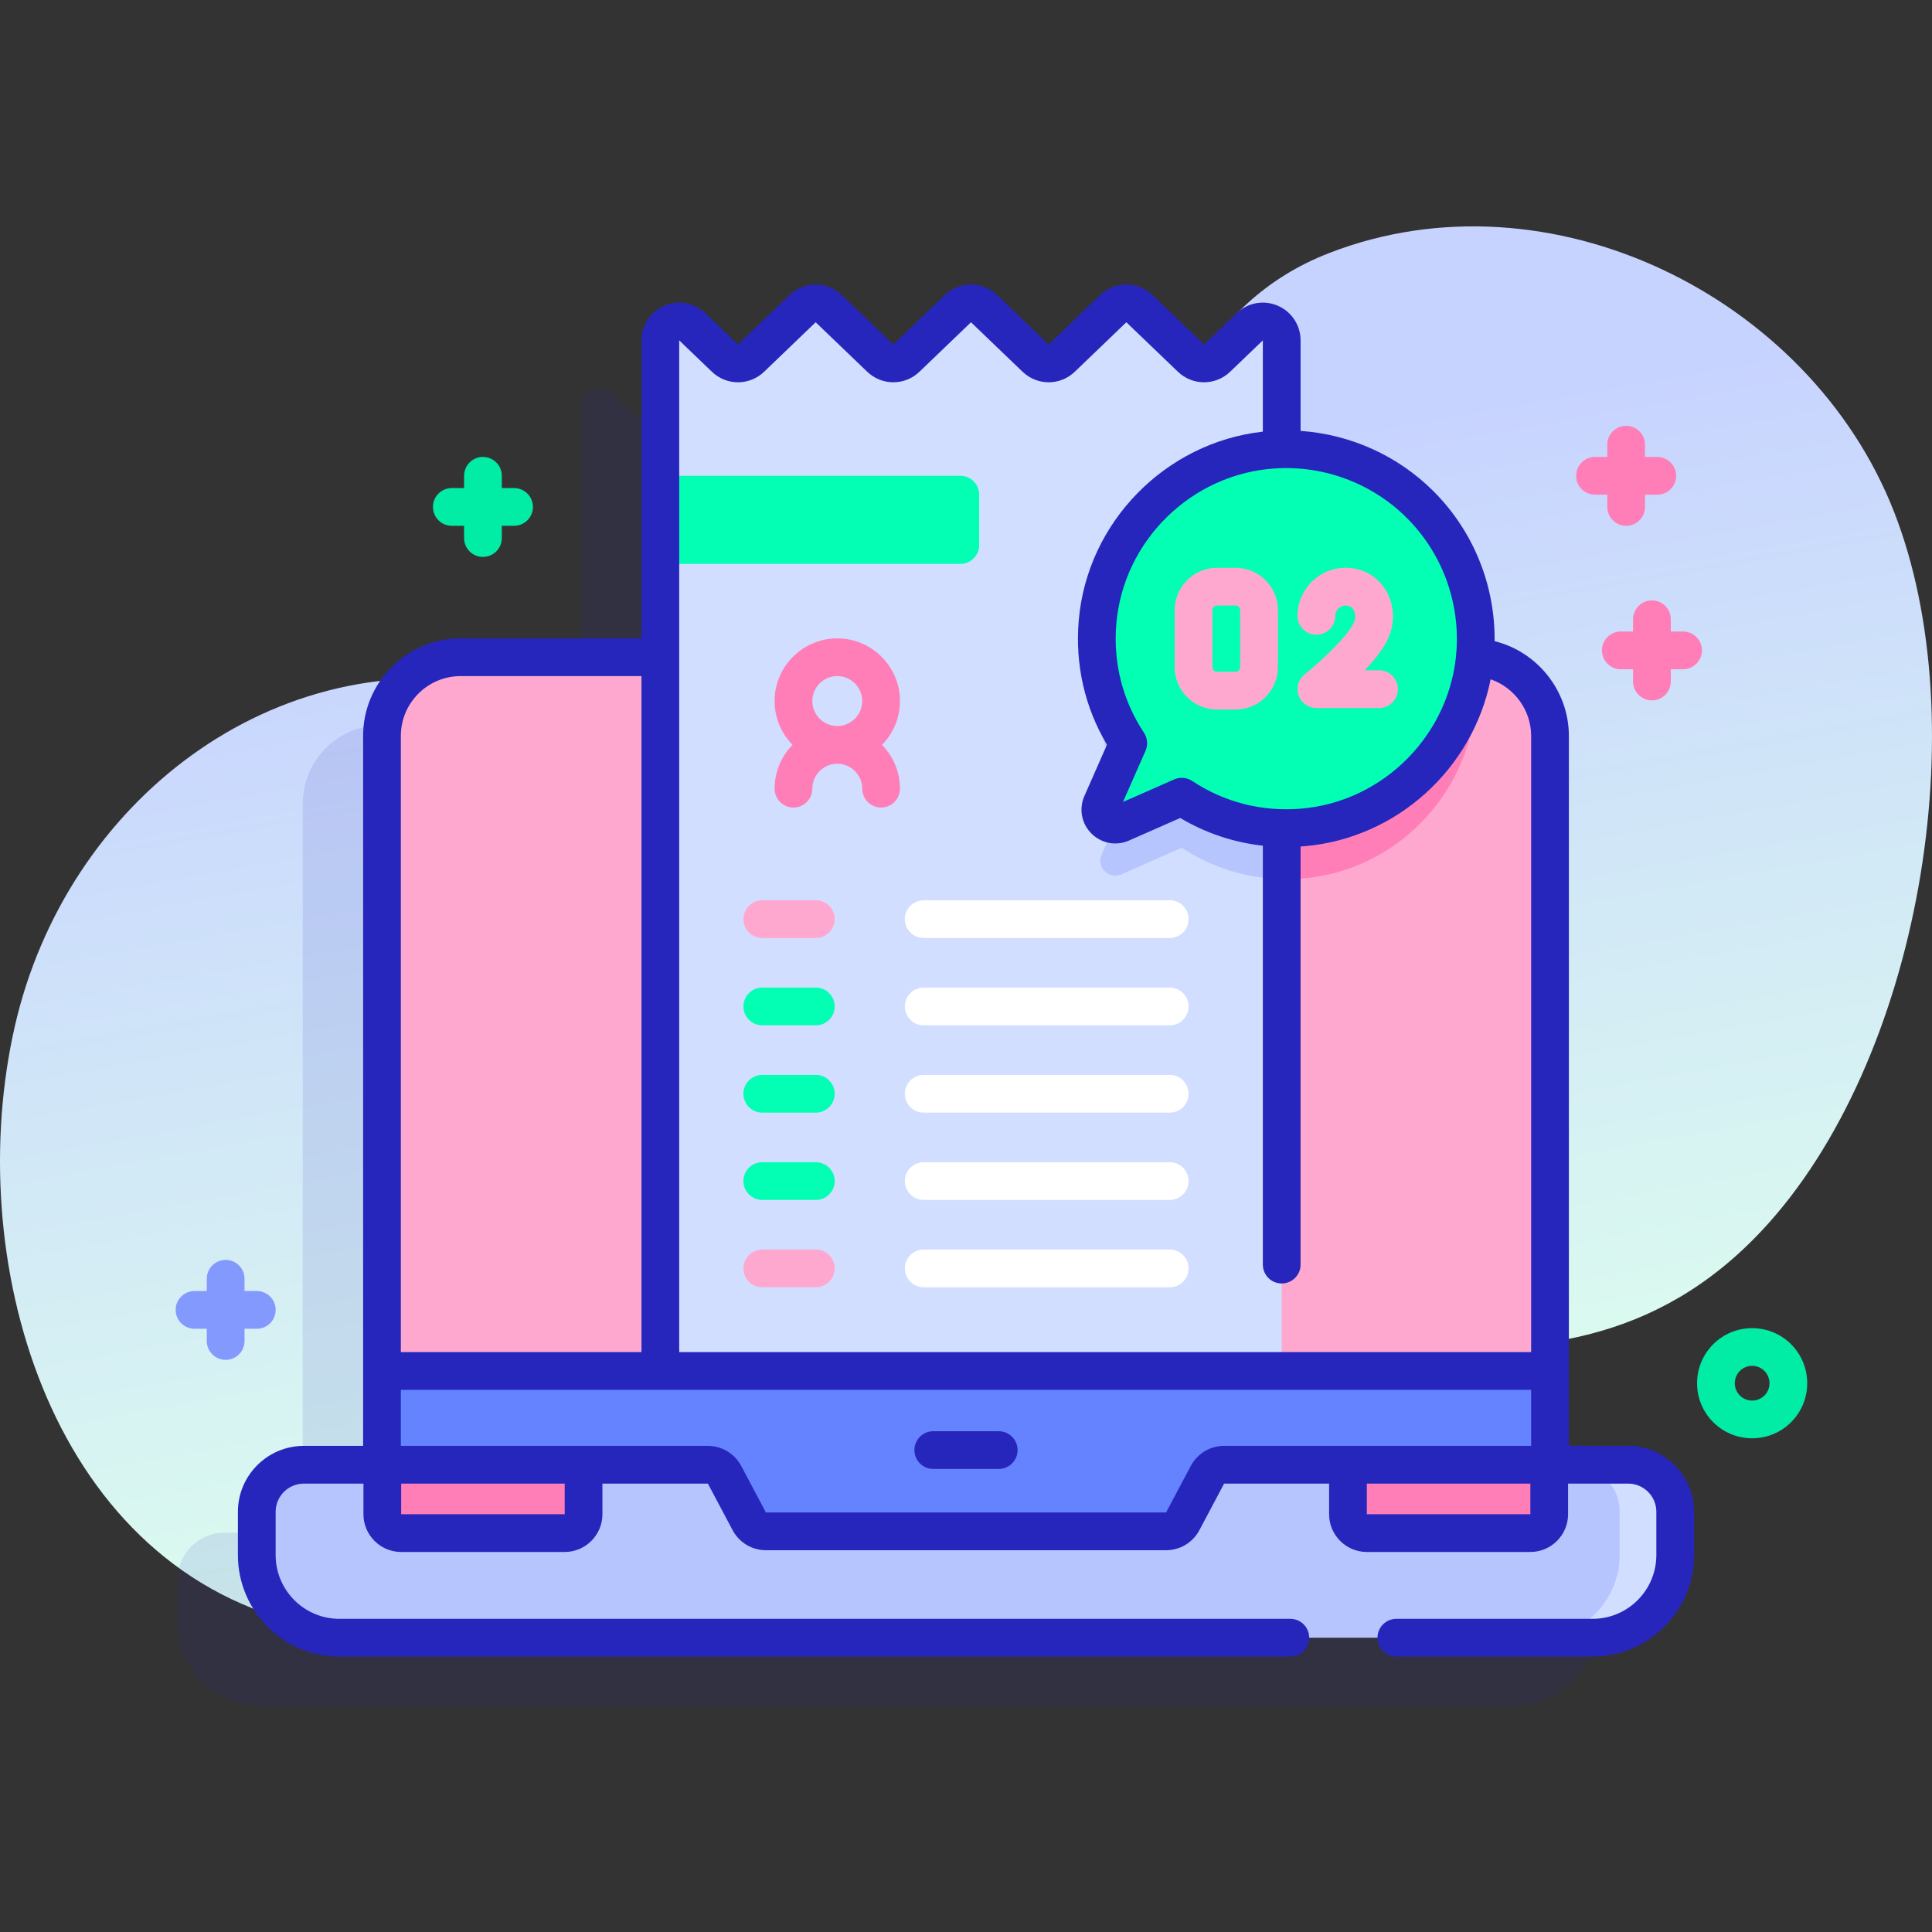 <svg id="Capa_1" enable-background="new 0 0 512 512" height="512" viewBox="0 0 512 512" width="512" xmlns="http://www.w3.org/2000/svg" xmlns:xlink="http://www.w3.org/1999/xlink"><rect x="0" y="0" width="512" height="512" fill="#333333" stroke="none"/><linearGradient id="SVGID_1_" gradientUnits="userSpaceOnUse" x1="283.281" x2="235.281" y1="402.899" y2="134.232"><stop offset=".011" stop-color="#dcfdee"/><stop offset=".777" stop-color="#ccddfb"/><stop offset="1" stop-color="#c7d3ff"/></linearGradient><path d="m501.873 135.456c-22.357-56.888-91.226-91.003-149.556-68.427-68.57 26.539-43.27 131.236-104.983 153.088-32.669 11.568-80.963-31.644-113.969-38.27-60.821-12.21-115.881 30.705-129.439 90.134-13.832 60.63 8.353 141.61 74.967 158.066 79.35 19.602 120.683-51.729 187.249-72.211 68.31-21.019 144.263 28.622 200.814-31.776 41.78-44.621 57.055-134.272 34.917-190.604z" fill="url(#SVGID_1_)"/><path d="m410.473 406.17h-20.713v-193.148c0-6.83-3.28-12.88-8.34-16.68-3.48-2.62-7.81-4.17-12.5-4.17h-50.25v-83.97c0-4.41-5.29-6.66-8.47-3.61l-8.66 8.31c-1.93 1.86-4.99 1.86-6.92 0l-13.66-13.11c-1.94-1.86-4.99-1.86-6.93 0l-13.66 13.11c-1.93 1.86-4.99 1.86-6.92 0l-13.66-13.11c-1.94-1.86-4.99-1.86-6.93 0l-13.65 13.11c-1.94 1.86-4.99 1.86-6.93 0l-13.66-13.11c-1.93-1.86-4.99-1.86-6.92 0l-13.66 13.11c-1.93 1.86-4.99 1.86-6.92 0l-8.66-8.31c-3.17-3.05-8.46-.8-8.46 3.61v83.97h-52.93c-11.51 0-20.84 9.33-20.84 20.85v193.148h-20.705c-6.89 0-12.476 5.586-12.476 12.476v11.465c0 12.09 9.797 21.898 21.898 21.898h332.104c12.101 0 21.898-9.807 21.898-21.898v-11.465c0-6.89-5.586-12.476-12.476-12.476z" fill="#2626bc" opacity=".11"/><path d="m410.76 195.02v208.93c0 2.76-2.24 5-5 5h-304.53v-213.93c0-11.52 9.33-20.85 20.84-20.85h267.85c.15 0 .3 0 .45.01 4.52.09 8.68 1.62 12.05 4.16 5.06 3.8 8.34 9.85 8.34 16.68z" fill="#ffa8cf"/><path d="m390.99 186.09c-1.58 24.57-21.2 44.64-45.73 46.72-11.9 1.01-23.01-2.14-32.08-8.14l-16.01 7.05c-3.31 1.45-6.68-1.92-5.22-5.22l7.05-16.02c-6-9.06-9.15-20.17-8.14-32.07.12-1.43.3-2.85.55-4.24h98.51c.15 0 .3 0 .45.01.65 3.84.88 7.83.62 11.91z" fill="#ff7eb8"/><path d="m410.763 363.322v40.63c0 2.76-2.24 5-5 5h-304.53v-45.63z" fill="#6583fe"/><path d="m443.949 400.646v11.465c0 12.09-9.797 21.898-21.898 21.898h-332.104c-12.101 0-21.898-9.807-21.898-21.898v-11.465c0-6.89 5.586-12.476 12.476-12.476h107.067c1.849 0 3.548 1.021 4.416 2.654l6.56 12.348c.868 1.633 2.566 2.654 4.416 2.654h106.031c1.849 0 3.548-1.021 4.416-2.654l6.56-12.348c.868-1.633 2.566-2.654 4.415-2.654h107.067c6.89 0 12.476 5.586 12.476 12.476z" fill="#b7c5ff"/><path d="m443.95 400.642v11.47c0 12.09-9.8 21.9-21.9 21.9h-14.72c12.1 0 21.9-9.81 21.9-21.9v-11.47c0-6.89-5.59-12.47-12.48-12.47h14.72c6.89 0 12.48 5.58 12.48 12.47z" fill="#d2deff"/><path d="m149.65 406.289h-43.333c-2.761 0-5-2.239-5-5v-13.119h53.333v13.118c0 2.762-2.239 5.001-5 5.001z" fill="#ff7eb8"/><path d="m405.558 406.289h-43.333c-2.761 0-5-2.239-5-5v-13.119h53.333v13.118c0 2.762-2.239 5.001-5 5.001z" fill="#ff7eb8"/><path d="m339.67 90.2v273.12h-164.67v-273.12c0-4.41 5.29-6.66 8.46-3.61l8.66 8.31c1.93 1.86 4.99 1.86 6.92 0l13.66-13.11c1.93-1.86 4.99-1.86 6.92 0l13.66 13.11c1.94 1.86 4.99 1.86 6.93 0l13.65-13.11c1.94-1.86 4.99-1.86 6.93 0l13.66 13.11c1.93 1.86 4.99 1.86 6.92 0l13.66-13.11c1.94-1.86 4.99-1.86 6.93 0l13.66 13.11c1.93 1.86 4.99 1.86 6.92 0l8.66-8.31c3.18-3.05 8.47-.8 8.47 3.61z" fill="#d2deff"/><path d="m339.67 174.17v58.8c-9.78-.22-18.85-3.25-26.49-8.3l-16.01 7.05c-3.31 1.45-6.68-1.92-5.22-5.22l7.05-16.02c-6-9.06-9.15-20.17-8.14-32.07.12-1.43.3-2.85.55-4.24z" fill="#b7c5ff"/><path d="m254.5 149.438h-79.5v-23.346h79.5c2.761 0 5 2.239 5 5v13.346c0 2.761-2.239 5-5 5z" fill="#02ffb3"/><path d="m390.986 172.56c1.943-30.338-23.074-55.355-53.412-53.412-24.566 1.574-44.636 21.198-46.718 45.726-1.01 11.898 2.142 23.014 8.147 32.075l-7.051 16.013c-1.456 3.307 1.914 6.677 5.221 5.221l16.013-7.051c9.061 6.005 20.178 9.157 32.075 8.147 24.527-2.083 44.151-22.153 45.725-46.719z" fill="#02ffb3"/><path d="m216.206 248.581h-14.195c-2.762 0-5-2.239-5-5s2.238-5 5-5h14.195c2.762 0 5 2.239 5 5s-2.238 5-5 5z" fill="#ffa8cf"/><path d="m309.989 248.581h-65.195c-2.762 0-5-2.239-5-5s2.238-5 5-5h65.195c2.762 0 5 2.239 5 5s-2.238 5-5 5z" fill="#fff"/><path d="m216.206 271.72h-14.195c-2.762 0-5-2.239-5-5s2.238-5 5-5h14.195c2.762 0 5 2.239 5 5s-2.238 5-5 5z" fill="#02ffb3"/><path d="m309.989 271.72h-65.195c-2.762 0-5-2.239-5-5s2.238-5 5-5h65.195c2.762 0 5 2.239 5 5s-2.238 5-5 5z" fill="#fff"/><path d="m216.206 294.859h-14.195c-2.762 0-5-2.239-5-5s2.238-5 5-5h14.195c2.762 0 5 2.239 5 5s-2.238 5-5 5z" fill="#02ffb3"/><path d="m309.989 294.859h-65.195c-2.762 0-5-2.239-5-5s2.238-5 5-5h65.195c2.762 0 5 2.239 5 5s-2.238 5-5 5z" fill="#fff"/><path d="m216.206 317.997h-14.195c-2.762 0-5-2.239-5-5s2.238-5 5-5h14.195c2.762 0 5 2.239 5 5s-2.238 5-5 5z" fill="#02ffb3"/><path d="m309.989 317.997h-65.195c-2.762 0-5-2.239-5-5s2.238-5 5-5h65.195c2.762 0 5 2.239 5 5s-2.238 5-5 5z" fill="#fff"/><path d="m216.206 341.136h-14.195c-2.762 0-5-2.239-5-5s2.238-5 5-5h14.195c2.762 0 5 2.239 5 5s-2.238 5-5 5z" fill="#ffa8cf"/><path d="m309.989 341.136h-65.195c-2.762 0-5-2.239-5-5s2.238-5 5-5h65.195c2.762 0 5 2.239 5 5s-2.238 5-5 5z" fill="#fff"/><path d="m431.473 383.17h-15.705v-188.151c0-11.894-8.314-22.301-19.682-25.101.158-14.851-5.642-29.182-16.165-39.705-9.467-9.467-22.013-15.097-35.254-16.017v-23.996c0-4.014-2.386-7.625-6.078-9.199-3.691-1.575-7.951-.795-10.847 1.984l-8.663 8.314-13.661-13.113c-3.882-3.726-9.966-3.728-13.85 0l-13.659 13.112-13.657-13.112c-3.883-3.728-9.967-3.728-13.852 0l-13.657 13.112-13.657-13.111c-3.883-3.729-9.967-3.729-13.852 0l-13.654 13.11-8.654-8.309c-2.896-2.781-7.151-3.561-10.847-1.986-3.692 1.574-6.079 5.185-6.079 9.199v78.972h-47.924c-14.251 0-25.846 11.594-25.846 25.845v188.152h-15.705c-9.636 0-17.476 7.84-17.476 17.476v11.464c0 14.832 12.066 26.898 26.897 26.898h252.004c2.762 0 5-2.239 5-5s-2.238-5-5-5h-252.003c-9.317 0-16.897-7.581-16.897-16.898v-11.464c0-4.123 3.354-7.476 7.476-7.476h15.791v8.118c0 5.514 4.486 10 10 10h43.333c5.514 0 10-4.486 10-10v-8.118h27.943l6.56 12.346c1.738 3.275 5.122 5.309 8.831 5.309h106.031c3.707 0 7.091-2.034 8.832-5.308l6.56-12.348h27.818v8.118c0 5.514 4.486 10 10 10h43.333c5.514 0 10-4.486 10-10v-8.118h15.915c4.123 0 7.477 3.354 7.477 7.476v11.464c0 9.317-7.581 16.898-16.898 16.898h-52.002c-2.762 0-5 2.239-5 5s2.238 5 5 5h52.001c14.832 0 26.898-12.066 26.898-26.898v-11.464c0-9.635-7.84-17.475-17.476-17.475zm-45.478-210.93c-1.415 22.104-19.109 40.184-41.158 42.056-10.335.876-20.326-1.658-28.891-7.333-.832-.551-1.794-.832-2.762-.832-.684 0-1.37.14-2.015.424l-13.564 5.973 5.973-13.564c.686-1.558.532-3.357-.408-4.777-5.675-8.563-8.211-18.553-7.332-28.89 1.871-22.048 19.951-39.743 42.055-41.159 13.03-.837 25.769 3.957 34.957 13.146s13.98 21.93 13.145 34.956zm-205.995-82.037 8.654 8.309c3.883 3.73 9.969 3.729 13.852 0l13.654-13.11 13.657 13.111c3.885 3.729 9.969 3.728 13.852 0l13.657-13.112 13.658 13.112c3.884 3.727 9.967 3.727 13.851 0l13.658-13.113 13.662 13.113c3.883 3.728 9.968 3.727 13.849 0l8.663-8.314v24.188c-25.816 2.897-46.58 23.987-48.794 50.063-.991 11.672 1.593 22.991 7.484 32.91l-5.982 13.587c-1.501 3.409-.77 7.313 1.864 9.946 2.635 2.634 6.538 3.366 9.947 1.865l13.587-5.983c6.758 4.014 14.167 6.486 21.894 7.345v111.015c0 2.761 2.238 5 5 5s5-2.239 5-5v-110.81c.339-.023.676-.036 1.016-.065 24.523-2.082 44.632-20.572 49.351-44.239 6.276 2.154 10.734 8.176 10.734 14.998v163.304h-66.101-159.667zm-57.924 88.971h47.924v179.149h-63.77v-163.304c0-8.737 7.109-15.845 15.846-15.845zm27.58 222.114h-43.34v-8.118h43.335zm165.918-12.809-6.56 12.347h-106.031l-6.56-12.346c-1.738-3.275-5.123-5.31-8.831-5.31h-81.362v-14.847h299.537v14.847h-81.361c-3.707 0-7.091 2.034-8.832 5.309zm89.99 12.809h-43.34v-8.118h43.335z" fill="#2626bc"/><path d="m264.67 379.289h-17.342c-2.762 0-5 2.239-5 5s2.238 5 5 5h17.342c2.762 0 5-2.239 5-5s-2.238-5-5-5z" fill="#2626bc"/><path d="m327.425 188.037h-4.89c-6.197 0-11.238-5.042-11.238-11.238v-15.091c0-6.197 5.041-11.238 11.238-11.238h4.89c6.197 0 11.238 5.042 11.238 11.238v15.091c0 6.197-5.041 11.238-11.238 11.238zm-4.89-27.568c-.683 0-1.238.556-1.238 1.238v15.091c0 .683.556 1.238 1.238 1.238h4.89c.683 0 1.238-.556 1.238-1.238v-15.091c0-.683-.556-1.238-1.238-1.238z" fill="#ffa8cf"/><path d="m365.464 187.633h-16.606c-2.122 0-4.012-1.339-4.716-3.341s-.068-4.23 1.586-5.559c4.59-3.687 11.686-10.405 13.088-13.799.595-1.439.293-2.721-.188-3.44-.461-.689-1.124-1.025-2.027-1.025-1.512 0-2.742 1.23-2.742 2.742 0 2.761-2.238 5-5 5s-5-2.239-5-5c0-7.026 5.716-12.742 12.742-12.742 4.248 0 8.018 1.992 10.34 5.466 2.483 3.713 2.901 8.505 1.118 12.819-1.167 2.822-3.672 5.991-6.383 8.879h3.789c2.762 0 5 2.239 5 5s-2.239 5-5.001 5z" fill="#ffa8cf"/><g fill="#ff7eb8"><path d="m238.5 185.787c0-9.161-7.453-16.613-16.613-16.613s-16.613 7.453-16.613 16.613c0 4.518 1.818 8.615 4.755 11.613-2.936 2.998-4.755 7.095-4.755 11.613 0 2.761 2.238 5 5 5s5-2.239 5-5c0-3.646 2.967-6.613 6.613-6.613s6.613 2.967 6.613 6.613c0 2.761 2.238 5 5 5s5-2.239 5-5c0-4.518-1.818-8.615-4.755-11.613 2.937-2.998 4.755-7.095 4.755-11.613zm-16.613-6.613c3.646 0 6.613 2.967 6.613 6.613s-2.967 6.613-6.613 6.613-6.613-2.967-6.613-6.613 2.966-6.613 6.613-6.613z"/><path d="m425.945 134.342c0 2.761 2.238 5 5 5s5-2.239 5-5v-3.25h3.25c2.762 0 5-2.239 5-5s-2.238-5-5-5h-3.25v-3.25c0-2.761-2.238-5-5-5s-5 2.239-5 5v3.25h-3.25c-2.762 0-5 2.239-5 5s2.238 5 5 5h3.25z"/><path d="m446.027 167.358h-3.25v-3.25c0-2.761-2.238-5-5-5s-5 2.239-5 5v3.25h-3.25c-2.762 0-5 2.239-5 5s2.238 5 5 5h3.25v3.25c0 2.761 2.238 5 5 5s5-2.239 5-5v-3.25h3.25c2.762 0 5-2.239 5-5s-2.238-5-5-5z"/></g><path d="m68.05 342.132h-3.25v-3.25c0-2.761-2.238-5-5-5s-5 2.239-5 5v3.25h-3.25c-2.762 0-5 2.239-5 5s2.238 5 5 5h3.25v3.25c0 2.761 2.238 5 5 5s5-2.239 5-5v-3.25h3.25c2.762 0 5-2.239 5-5s-2.238-5-5-5z" fill="#8399fe"/><path d="m136.233 129.342h-3.25v-3.25c0-2.761-2.238-5-5-5s-5 2.239-5 5v3.25h-3.25c-2.762 0-5 2.239-5 5s2.238 5 5 5h3.25v3.25c0 2.761 2.238 5 5 5s5-2.239 5-5v-3.25h3.25c2.762 0 5-2.239 5-5s-2.238-5-5-5z" fill="#01eca5"/><path d="m464.338 381.165c-3.739 0-7.479-1.423-10.325-4.27-5.693-5.693-5.693-14.957-.001-20.651 5.695-5.694 14.958-5.694 20.651 0s5.693 14.958 0 20.652c-2.847 2.846-6.586 4.269-10.325 4.269zm0-19.197c-1.179 0-2.357.449-3.255 1.346-1.794 1.794-1.794 4.715 0 6.509 1.795 1.795 4.715 1.795 6.51 0 1.794-1.794 1.794-4.715-.001-6.51-.897-.896-2.075-1.345-3.254-1.345z" fill="#01eca5"/></svg>